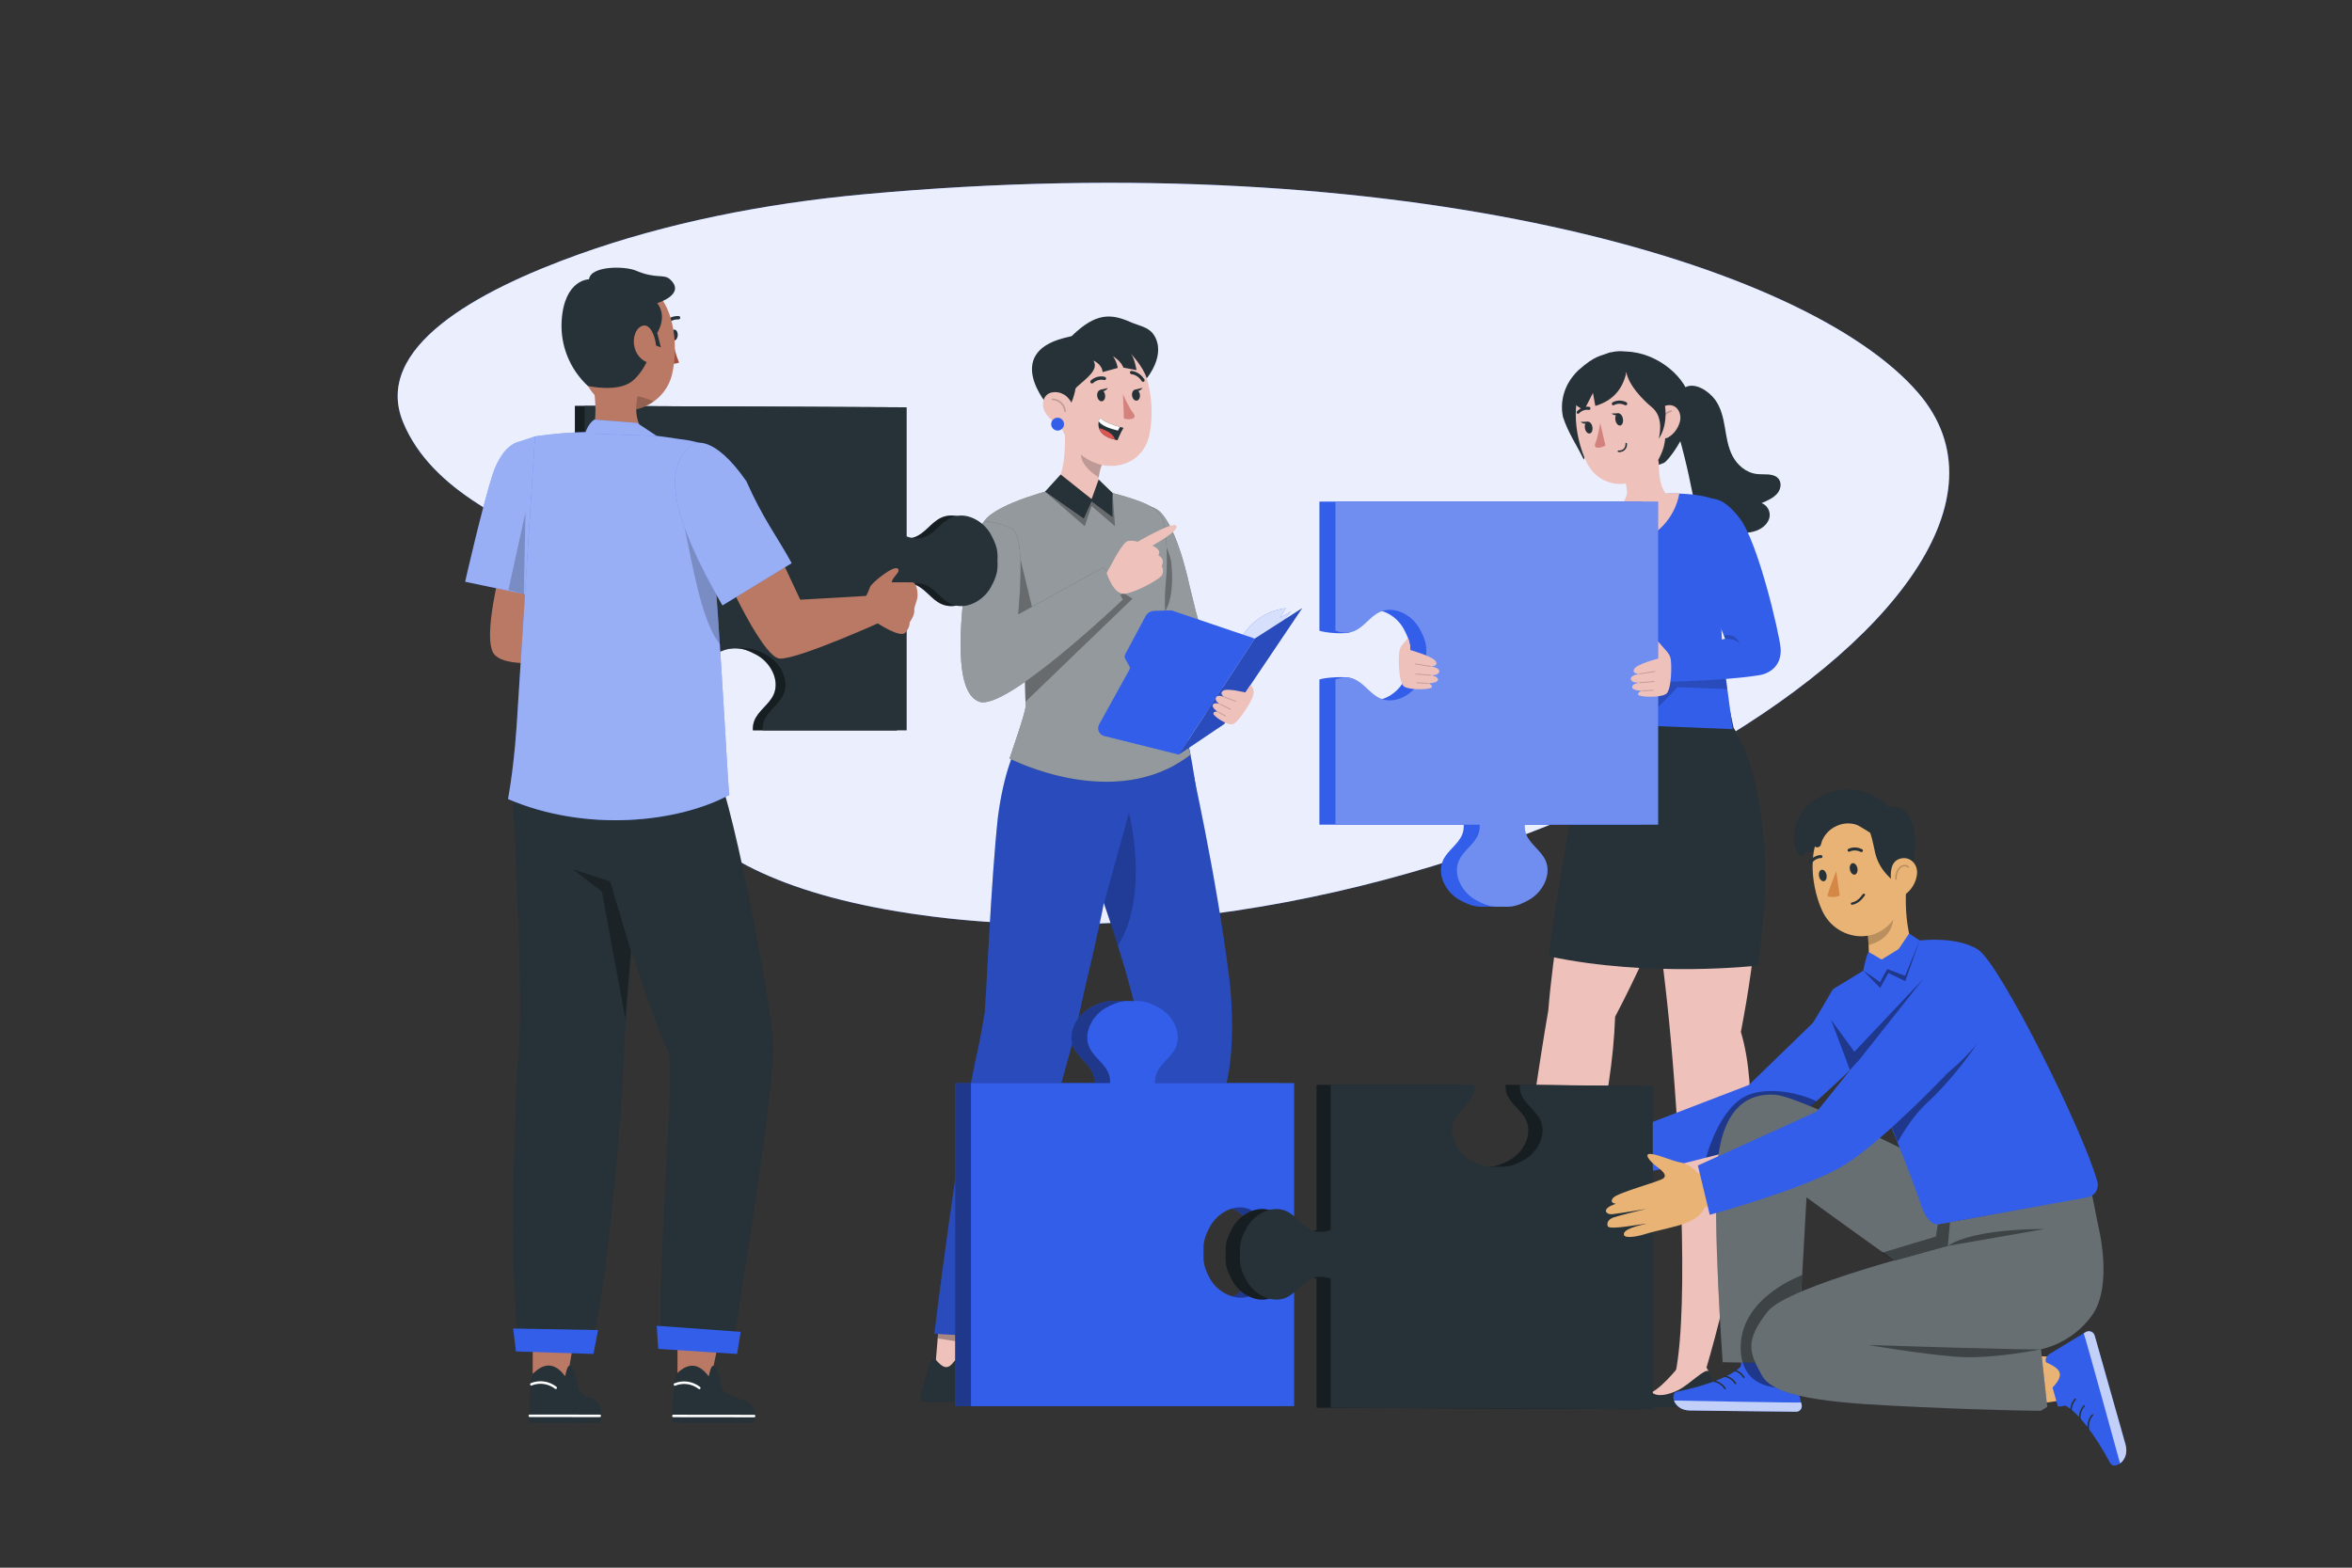 <svg xmlns="http://www.w3.org/2000/svg" viewBox="0 0 750 500"><rect x="0" y="0" width="750" height="500" fill="#333333" stroke="none"/><g id="freepik--background-simple--inject-220"><g><path d="M275.646,61.949c-32.303,2.963-63.452,9.273-91.078,19.169-32.561,11.664-65.83,29.836-56.004,53.604,18.141,43.879,105.168,44.679,87.792,74.182-19.682,33.419-6.483,72.62,81.835,83.522,167.746,20.705,370.527-100.445,313.573-167.016-35.457-41.444-164.598-79.196-336.118-63.461Z" style="fill:#335EEA;"></path><path d="M275.646,61.949c-32.303,2.963-63.452,9.273-91.078,19.169-32.561,11.664-65.83,29.836-56.004,53.604,18.141,43.879,105.168,44.679,87.792,74.182-19.682,33.419-6.483,72.62,81.835,83.522,167.746,20.705,370.527-100.445,313.573-167.016-35.457-41.444-164.598-79.196-336.118-63.461Z" style="fill:#fff; opacity:.9;"></path></g></g><g id="freepik--Character_3--inject-220"><g><g><path d="M546.078,233.047s-.607,10.473-5.722,28.828c-3.208,11.342-7.103,22.479-11.661,33.349-2.551,6.141-5.479,12.659-8.84,19.516-1.512,3.118-3.131,6.289-4.832,9.542-1.957,55.55-33.133,112.019-33.133,112.019-1.728,.891-7.76-.081-7.72-1.835,4.616-7.329,13.699-78.507,19.556-112.275,.364-4.589,.891-9.447,1.538-14.589,1.714-13.631,4.251-28.45,6.748-41.487,3.873-20.541,7.558-36.642,7.558-36.642l10.271,.999,26.237,2.578Z" style="fill:#eec1bb;"></path><path d="M481.553,448.284h-1.755l-.499-2.213-5.938,2.699h-15.048s-2.389-2.402,4.764-4.305c.349-.1,.687-.231,1.012-.391,3.819-1.795,9.245-7.841,9.245-7.841h8.246c.255,.383,.481,.784,.675,1.201,.904,1.782,2.456,5.641-.702,10.851Z" style="fill:#263238;"></path><path d="M482.255,437.406h0c-1.08-1.215-6.033,4.116-9.663,5.938-3.239,1.606-6.883,2.321-8.503,.688,3.819-1.795,10.621-10.195,10.621-10.195l5.83,.586s1.336,2.2,1.714,2.983Z" style="fill:#eec1bb;"></path></g><g><path d="M558.333,309.948h0c-.828,5.974-1.894,12.367-3.199,19.178,11.134,37.155-11.769,109.67-11.769,109.67-3.873,.769-7.301,.27-9.042-1.039,4.319-21.85,1.215-78.656-2.146-112.599-.297-3.077-.675-6.465-1.08-10.082-.688-6.127-1.512-12.875-2.389-19.853-1.485-11.674-3.145-23.956-4.643-34.847-1.835-13.159-3.428-24.293-4.251-29.894-.338-2.456-.54-3.846-.54-3.846l32.148,3.482s8.179,9.164,9.447,37.789c.419,14.061-.43,28.132-2.537,42.041Z" style="fill:#eec1bb;"></path><path d="M544.162,448.284h-1.795l-.499-2.213-5.925,2.699h-15.035s-2.389-2.402,4.777-4.305c.349-.1,.688-.231,1.012-.391,3.806-1.795,9.245-7.841,9.245-7.841h8.246c.248,.387,.474,.788,.675,1.201,.904,1.782,2.416,5.641-.702,10.851Z" style="fill:#263238;"></path><path d="M544.864,437.406h0c-1.093-1.215-6.046,4.116-9.677,5.938-3.239,1.606-6.883,2.321-8.489,.688,3.806-1.795,9.812-9.609,9.812-9.609h6.627s1.336,2.2,1.728,2.983Z" style="fill:#eec1bb;"></path></g><g><path d="M566.775,152.322c-1.651-1.426-4.318-.879-6.588-1.146-3.446-.405-6.223-2.895-7.706-5.719-1.483-2.825-1.915-5.986-2.443-9.073-.528-3.087-1.211-6.249-3.103-8.869s-6.449-5.868-9.76-3.881l-4.434,6.872c2.661,8.05,4.825,16.234,6.478,24.499,.738,3.691,1.472,7.595,4.151,10.47,2.625,2.816,6.78,4.189,10.857,4.452,2.067,.133,4.205,.001,6.094-.766,1.889-.767,3.497-2.248,3.916-4.072s-.587-3.93-2.508-4.628c1.855-.783,3.784-1.62,5.021-3.089,1.236-1.469,1.504-3.773,.027-5.049Z" style="fill:#263238;"></path><g><path d="M503.263,118.126c-5.068,4.904-5.708,10.741-4.903,14.736,1.702,5.283,4.277,8.773,6.697,13.769l8.584-34.299c-3.233,1.277-4.868,.863-10.378,5.794Z" style="fill:#263238;"></path><path d="M518.55,112.131c9.895,.201,19.827,8.474,20.605,16.501,.777,8.028-7.118,18.386-8.599,19.022l-4.686,1.723s5.169-11.952,3.024-15.145-3.7-3.228-3.7-3.228l-6.643-18.873Z" style="fill:#263238;"></path><path d="M510.149,114.034c5.147-3.64,11.227-1.559,14.835-0,4.064,2.346,6.932,6.317,7.879,10.914,.786,4.315,1.739,9.546-.467,12.272-1.228,1.57-3.06,2.55-5.047,2.703l-24.929-15.806c1.677-3.963,4.337-7.433,7.729-10.082Z" style="fill:#263238;"></path><g><path d="M520.204,172.482c1.949,1.394,3.345,.556,5.371-.739,12.178-7.061,7.175-12.65,7.175-12.65-3.001-2.45-3.741-5.901-3.804-11.354-.011-.157-.032-.314-.065-.468-.137-.704-.489-1.349-1.007-1.845-1.379-1.394-3.627-1.407-5.022-.028l-.004,.004-5.53,2.73h0c-.001,.083-.003,.166-.004,.26,.511,2.896,1.002,5.127,1.304,6.897-.004,.218,.075,.438,.103,.646h0c-.004,.218,.055,.447,.093,.656,.301,2.446-3.146,6.745-4.661,7.893-.906,.763-.557,3.306,6.05,7.999Z" style="fill:#eec1bb;"></path><path d="M529.7,126.774c1.594,10.018,2.487,14.208-1.265,20.489-5.656,9.436-18.004,9.443-22.538,.153-4.01-8.377-5.987-23.314,2.585-29.605,8.572-6.292,19.615-1.065,21.219,8.963Z" style="fill:#eec1bb;"></path><path d="M535.674,134.514c-.617,2.338-2.165,4.12-3.782,5.025-2.433,1.361-4.917-2.47-4.734-5.325,.165-2.571,2.307-4.824,4.986-4.998,2.639-.172,4.237,2.626,3.531,5.299Z" style="fill:#eec1bb;"></path><path d="M530.017,135.733c-.117,0-.222-.082-.245-.201-.204-1.021,.009-2.103,.584-2.969,.575-.867,1.489-1.483,2.509-1.691,.132-.029,.267,.06,.295,.195,.027,.135-.06,.267-.195,.295-.891,.181-1.689,.72-2.192,1.477-.502,.757-.688,1.703-.51,2.594,.027,.136-.061,.268-.196,.294-.017,.003-.033,.005-.049,.005Z" style="opacity:.2;"></path><g><g><path d="M517.484,133.437c.234,1.056-.099,2.066-.744,2.255-.645,.189-1.357-.514-1.591-1.57-.234-1.056,.099-2.066,.744-2.255,.645-.189,1.357,.514,1.591,1.57Z" style="fill:#263238;"></path><path d="M507.753,136.041c.225,1.024-.114,2.007-.757,2.196-.643,.188-1.346-.489-1.571-1.513-.225-1.024,.114-2.007,.757-2.196,.643-.189,1.346,.489,1.571,1.513Z" style="fill:#263238;"></path><path d="M518.557,129.246c-.122,.048-.259,.046-.381-.017-1.9-.995-3.476-.038-3.494-.027-.234,.142-.529,.069-.657-.174-.127-.243-.04-.558,.196-.705,.082-.051,2.06-1.254,4.418-.018,.235,.123,.322,.43,.195,.686-.062,.123-.162,.211-.276,.256Z" style="fill:#263238;"></path><path d="M503.143,131.98c-.108-.006-.211-.058-.284-.154-.15-.199-.117-.512,.073-.7,1.91-1.877,3.842-1.367,3.924-1.343,.23,.064,.354,.331,.276,.597-.077,.265-.326,.428-.556,.365-.075-.021-1.58-.392-3.098,1.101-.098,.096-.22,.141-.334,.134Z" style="fill:#263238;"></path><path d="M510.268,134.844s-.542,4.109-1.659,6.88c-.195,.484,.152,1.02,.672,1.066,1.339,.118,2.654-.673,2.654-.673l-1.667-7.274Z" style="fill:#d4827d;"></path></g><path d="M516.276,131.809l-2.408,.079s1.695,1.352,2.408-.079Z" style="fill:#263238;"></path><path d="M506.421,134.489l-2.408,.079s1.694,1.352,2.408-.079Z" style="fill:#263238;"></path></g></g><path d="M526.688,129.835s-6.887-5.474-8.078-11.012c0,0-21.218-.809-16.13,16.449,0,0-7.181-14.418,9.028-19.938s23.611,15.614,17.441,24.574c-.044-.073,2.01-6.635-2.26-10.073Z" style="fill:#263238;"></path><path d="M504.329,118.893c-1.81,2.504-2.775,5.519-2.755,8.608,.395,2.171,3.636,3.202,3.636,3.202l2.747-5.391,.757,4.158c5.793-1.725,8.638-5.486,9.836-10.384l-4.367-5.284s-8.202,3.034-9.854,5.092Z" style="fill:#263238;"></path></g><path d="M516.401,144.187c-.123,0-.247-.01-.369-.03-.136-.022-.229-.15-.207-.287,.022-.135,.146-.23,.287-.207,.584,.094,1.215-.104,1.641-.52,.425-.415,.64-1.039,.559-1.628-.019-.137,.077-.263,.214-.281,.15-.025,.263,.078,.282,.214,.101,.743-.169,1.53-.705,2.053-.448,.438-1.075,.685-1.701,.685Z" style="fill:#263238;"></path></g><path d="M508.95,226.636h42.688l1.161,5.506s15.683,21.702,7.733,75.822c0,0-34.348,3.968-66.698-2.969,0,0,7.261-55.604,14.846-73.757l.27-4.602Z" style="fill:#263238;"></path><g><path d="M549.483,209.854l3.035,22.701-46.798-1.886c-.123-4.877,4.227-17.82,3.724-21.358-1.42-4.372-8.609-10.97-10.523-16.252-2.041-7.335,2.173-27.503,3.547-28.143,1.666-.775,3.743-.705,5.02-1.267,4.967-1.169,16.268-5.205,21.332-5.835,.98-.092,1.953-.269,2.921-.381,0,0,19.147-.922,19.994,6.869,.084,.433-4.564,20.869-2.253,45.552Z" style="fill:#335EEA;"></path><path d="M528.732,225.298c.626-.082,6.183-6.118,6.183-6.118l15.896,.602-.768-5.748c.472-.372-18.574,.496-18.574,.496l-2.736,5.933v4.835Z" style="isolation:isolate; opacity:.2;"></path><path d="M544.507,159.244c.819,.102,4.147-1.783,10.156,5.934,6.008,7.717,12.744,37.136,13.124,41.428,.483,5.451-3.15,8.138-6.772,8.736-10.868,1.794-30.927,2.156-30.927,2.156v-9.24l20.014-4.531s-11.358-27.342-9.565-34.387c1.793-7.044,3.971-10.097,3.971-10.097Z" style="fill:#335EEA;"></path></g><path d="M535.505,157.407c-1.446,7.855-7.32,14.021-15.055,16.013-2.713,.652-5.745-.849-7.89-2.626-2.174-1.814-3.621-4.35-4.077-7.144,9.42-3.713,17.951-6.898,27.022-6.242Z" style="fill:#eec1bb;"></path><path d="M550.101,203.728s3.253-.184,4.633,1.589c0,0-.831-3.399-5.08-2.685l.447,1.095Z" style="isolation:isolate; opacity:.2;"></path></g><g><path d="M523.623,263.019v-103.037h-102.892v41.168c1.865,.709,7.958,1.175,9.811,.485,3.247-1.21,1.128-4.952,4.263-6.428,4.626-2.178,10.389,.892,12.814,5.393,1.881,3.492,2.234,5.321,2.061,8.338,.173,3.017-.18,4.846-2.061,8.338-2.425,4.502-8.188,7.571-12.814,5.393-3.135-1.476-.586-5.125-3.833-6.335-1.853-.69-8.377-.317-10.242,.392v46.294h46.011c.055,1.005-.06,2.01-.415,2.963-1.21,3.248-4.662,5.18-6.138,8.315-2.178,4.626,.892,10.389,5.393,12.814,3.492,1.881,5.321,2.234,8.338,2.061,3.017,.173,4.846-.18,8.338-2.061,4.502-2.425,7.571-8.188,5.393-12.814-1.476-3.135-4.928-5.068-6.138-8.315-.355-.953-.47-1.958-.415-2.963h42.525Z" style="fill:#335EEA;"></path><g><path d="M528.732,263.019v-103.037h-102.892v41.168c1.865,.709,3.907,.885,5.76,.195,3.247-1.21,5.18-4.662,8.315-6.138,4.626-2.178,10.389,.892,12.814,5.393,1.881,3.492,2.234,5.321,2.061,8.338,.173,3.017-.18,4.846-2.061,8.338-2.425,4.502-8.188,7.571-12.814,5.393-3.135-1.476-5.068-4.928-8.315-6.138-1.853-.69-3.895-.514-5.76,.195v46.294h46.011c.055,1.005-.06,2.01-.415,2.963-1.21,3.248-4.662,5.18-6.138,8.315-2.178,4.626,.892,10.389,5.394,12.814,3.492,1.881,5.321,2.234,8.338,2.061,3.017,.173,4.846-.18,8.338-2.061,4.502-2.425,7.571-8.188,5.393-12.814-1.476-3.135-4.928-5.068-6.138-8.315-.355-.953-.47-1.958-.415-2.963h42.525Z" style="fill:#335EEA;"></path><g style="opacity:.3;"><path d="M528.732,263.019v-103.037h-102.892v41.168c1.865,.709,3.907,.885,5.76,.195,3.247-1.21,5.18-4.662,8.315-6.138,4.626-2.178,10.389,.892,12.814,5.393,1.881,3.492,2.234,5.321,2.061,8.338,.173,3.017-.18,4.846-2.061,8.338-2.425,4.502-8.188,7.571-12.814,5.393-3.135-1.476-5.068-4.928-8.315-6.138-1.853-.69-3.895-.514-5.76,.195v46.294h46.011c.055,1.005-.06,2.01-.415,2.963-1.21,3.248-4.662,5.18-6.138,8.315-2.178,4.626,.892,10.389,5.394,12.814,3.492,1.881,5.321,2.234,8.338,2.061,3.017,.173,4.846-.18,8.338-2.061,4.502-2.425,7.571-8.188,5.393-12.814-1.476-3.135-4.928-5.068-6.138-8.315-.355-.953-.47-1.958-.415-2.963h42.525Z" style="fill:#fff;"></path></g><g><path d="M528.732,210.065s-6.907,1.726-7.663,3.351c-.756,1.625,1.799,1.501,1.799,1.501,0,0-2.803,.31-2.832,1.518-.035,1.45,2.641,1.307,2.641,1.307,0,0-2.278,.347-2.232,1.423,.048,1.116,3.08,1.17,3.08,1.17,0,0-1.558,.547-1.103,1.278,.455,.73,6.889,.969,8.783-.235,1.894-1.204,1.902-9.471,1.533-11.275-.369-1.804-1.738-2.777-4.004-5.516v5.48h0Z" style="fill:#eec1bb;"></path><path d="M522.874,215.052l.012-.001,4.861-.774c.065-.011,.11-.079,.1-.153-.01-.074-.074-.127-.136-.116l-4.861,.774c-.065,.011-.11,.079-.1,.153,.01,.07,.064,.12,.125,.117Z" style="opacity:.2;"></path><path d="M522.822,217.87l.003-0,4.728-.372c.066-.005,.115-.07,.109-.144-.005-.075-.053-.119-.129-.126l-4.728,.372c-.066,.005-.115,.07-.109,.144,.005,.074,.061,.13,.126,.126Z" style="opacity:.2;"></path><path d="M523.692,220.462l3.521-.176c.066-.003,.116-.067,.113-.141-.004-.075-.06-.133-.126-.13l-3.521,.176c-.066,.003-.116,.067-.113,.141,.004,.075,.06,.133,.126,.13Z" style="opacity:.2;"></path></g></g><g><path d="M449.755,207.338s7.397,2.067,8.153,3.692c.757,1.625-1.799,1.501-1.799,1.501,0,0,2.803,.31,2.833,1.518,.035,1.45-2.641,1.307-2.641,1.307,0,0,2.278,.346,2.232,1.423-.048,1.116-3.08,1.17-3.08,1.17,0,0,1.558,.547,1.103,1.278-.455,.73-6.889,.969-8.783-.235-1.894-1.204-1.902-9.471-1.533-11.275,.369-1.804,.52-1.506,2.786-4.246l.413,1.534c.112,.417,.187,.843,.224,1.273l.091,1.06Z" style="fill:#eec1bb;"></path><path d="M456.103,212.666l-.012-.001-4.861-.774c-.065-.011-.11-.079-.1-.153,.01-.074,.074-.127,.136-.116l4.861,.774c.065,.011,.11,.079,.1,.153-.01,.07-.064,.12-.125,.117Z" style="opacity:.2;"></path><path d="M456.155,215.485l-.003-0-4.728-.372c-.066-.005-.115-.07-.109-.144,.005-.075,.053-.12,.129-.126l4.728,.372c.066,.005,.115,.07,.109,.144-.005,.074-.061,.129-.126,.126Z" style="opacity:.2;"></path><path d="M455.285,218.076l-3.521-.176c-.066-.003-.117-.067-.113-.141,.004-.074,.06-.133,.126-.13l3.521,.176c.066,.003,.116,.067,.113,.142-.004,.074-.06,.133-.126,.129Z" style="opacity:.2;"></path></g></g></g><g id="freepik--Character_2--inject-220"><g><g><polygon points="298.181 436.758 308.392 437.757 315.94 411.903 300.404 410.212 298.181 436.758" style="fill:#eec1bb;"></polygon><g><path d="M309.872,433.248h-3.646c-.825,0-1.588,.417-2.075,1.083-2.103,2.872-3.683,1.786-5.97-.913-1.454-.17-1.845,1.499-1.964,1.947l-2.726,9.914c-.237,.828,.242,1.691,1.07,1.928,.147,.042,.3,.062,.453,.06h28.886c4.594,0,5.546-4.63,3.654-5.058-8.51-1.881-14.536-4.385-17.166-6.86-.488-.433,.013-.758-.517-2.1Z" style="fill:#263238;"></path><path d="M317.783,436.067c.384-.276,.613-.718,.619-1.19,.032-.254-.083-.503-.297-.643-1.143-.809-5.701,1.321-6.213,1.571-.057,.02-.102,.065-.122,.122-.038,.105,.017,.221,.122,.259,1.12,.265,2.265,.413,3.416,.44,.864,.082,1.731-.114,2.476-.559Zm.036-1.488c.093,.058,.14,.167,.119,.274-.019,.341-.184,.658-.452,.869-1.036,.774-3.535,.441-4.88,.19,1.892-.833,4.582-1.773,5.213-1.333Z" style="fill:#335EEA;"></path><path d="M312.046,436.234c1.369-.571,4.237-2.821,4.082-4.011-.024-.25-.202-.547-.821-.631-2.499-.286-3.571,4.202-3.571,4.392-.025,.077-.001,.161,.06,.214,.046,.014,.096,.014,.143,0l.107,.036Zm3.178-4.273c.464,.048,.464,.214,.464,.274,.131,.726-1.952,2.595-3.44,3.38,.309-1.047,1.226-3.666,2.809-3.666l.167,.012Z" style="fill:#335EEA;"></path><path d="M309.307,438.307c-.046,0-.092-.013-.133-.038-.117-.074-.152-.229-.078-.345,.716-1.139,1.94-1.928,3.274-2.11,.133-.015,.263,.077,.281,.214,.019,.137-.077,.263-.214,.282-1.188,.162-2.28,.865-2.918,1.88-.047,.076-.128,.117-.211,.117Z" style="fill:#335EEA;"></path><path d="M311.572,440.012c-.046,0-.092-.013-.133-.038-.117-.074-.152-.229-.078-.345,.717-1.14,1.941-1.928,3.274-2.109,.133-.017,.262,.077,.281,.214,.019,.138-.077,.264-.214,.282-1.188,.161-2.279,.864-2.918,1.879-.047,.076-.128,.117-.211,.117Z" style="fill:#335EEA;"></path><path d="M314.392,441.446c-.046,0-.092-.013-.133-.038-.117-.074-.152-.229-.078-.345,.716-1.139,1.94-1.928,3.274-2.11,.133-.014,.263,.077,.281,.214,.019,.137-.077,.263-.214,.282-1.188,.162-2.28,.865-2.918,1.88-.047,.076-.128,.117-.211,.117Z" style="fill:#335EEA;"></path></g><polygon points="311.951 425.567 311.025 428.738 299.007 426.892 299.225 424.293 311.951 425.567" style="opacity:.3;"></polygon></g><g><polygon points="357.625 436.758 367.837 437.757 375.384 411.903 359.849 410.212 357.625 436.758" style="fill:#eec1bb;"></polygon><g><path d="M369.316,433.248h-3.646c-.825,0-1.588,.417-2.076,1.083-2.102,2.872-3.682,1.786-5.969-.913-1.454-.17-1.845,1.499-1.964,1.947l-2.726,9.914c-.237,.828,.242,1.691,1.07,1.928,.147,.042,.3,.062,.453,.06h28.886c4.594,0,5.546-4.63,3.654-5.058-8.51-1.881-14.536-4.385-17.166-6.86-.488-.433,.013-.758-.517-2.1Z" style="fill:#263238;"></path><path d="M377.228,436.067c.384-.276,.613-.718,.619-1.19,.032-.254-.083-.503-.298-.643-1.143-.809-5.701,1.321-6.213,1.571-.057,.02-.102,.065-.122,.122-.038,.105,.017,.221,.122,.259,1.12,.265,2.265,.413,3.416,.44,.864,.082,1.731-.114,2.476-.559Zm.036-1.488c.093,.058,.14,.167,.119,.274-.019,.341-.184,.658-.452,.869-1.036,.774-3.535,.441-4.88,.19,1.892-.833,4.582-1.773,5.213-1.333Z" style="fill:#335EEA;"></path><path d="M371.491,436.234c1.369-.571,4.237-2.821,4.082-4.011-.024-.25-.202-.547-.821-.631-2.499-.286-3.571,4.202-3.571,4.392-.025,.077-.001,.161,.06,.214,.047,.014,.096,.014,.143,0l.107,.036Zm3.178-4.273c.464,.048,.464,.214,.464,.274,.131,.726-1.952,2.595-3.44,3.38,.309-1.047,1.226-3.666,2.809-3.666l.167,.012Z" style="fill:#335EEA;"></path><path d="M368.751,438.307c-.046,0-.092-.013-.133-.038-.117-.074-.152-.229-.078-.345,.716-1.139,1.94-1.928,3.274-2.11,.133-.015,.262,.077,.281,.214s-.077,.263-.214,.282c-1.188,.162-2.28,.865-2.918,1.88-.047,.076-.128,.117-.211,.117Z" style="fill:#335EEA;"></path><path d="M371.017,440.012c-.046,0-.092-.013-.133-.038-.117-.074-.152-.229-.078-.345,.717-1.14,1.941-1.928,3.274-2.109,.132-.017,.262,.077,.281,.214,.019,.138-.077,.264-.214,.282-1.188,.161-2.279,.864-2.918,1.879-.047,.076-.128,.117-.211,.117Z" style="fill:#335EEA;"></path><path d="M373.836,441.446c-.046,0-.092-.013-.133-.038-.117-.074-.152-.229-.078-.345,.717-1.139,1.941-1.928,3.274-2.11,.149-.009,.264,.078,.282,.214,.019,.137-.077,.263-.214,.282-1.189,.162-2.28,.865-2.919,1.88-.047,.076-.128,.117-.211,.117Z" style="fill:#335EEA;"></path></g><polygon points="371.395 425.567 370.47 428.738 358.451 426.892 358.669 424.293 371.395 425.567" style="opacity:.3;"></polygon></g><g><g><path d="M379.452,241.924s8.464,37.377,12.498,69.933c1.23,9.922,1.464,23.192-.708,32.961l-16.314,81.103-20.529-2.056c3.226-34.978,7.722-78.119,9.01-96.474-4.516-21.509-14.138-47.546-23.598-73.439l39.641-12.028Z" style="fill:#335EEA;"></path><g style="isolation:isolate; opacity:.2;"><path d="M379.452,241.924s8.464,37.377,12.498,69.933c1.23,9.922,1.464,23.192-.708,32.961l-16.314,81.103-20.529-2.056c3.226-34.978,7.722-78.119,9.01-96.474-4.516-21.509-14.138-47.546-23.598-73.439l39.641-12.028Z"></path></g><path d="M311.996,333.923c.464-2.023,1.206-6.132,2.116-11.551-.028-.006-.058-.013-.085-.019,.667-7.167,1.901-40.408,4.168-61.61,1.742-13.505,5.194-22.644,8.669-27.119,.179-.23,.343-.439,.493-.625,.577-.721,.928-1.117,.928-1.117,.661,.165,1.317,.319,1.971,.462,.245,.054,.488,.106,.73,.157,24.538,5.131,46.132-1.319,46.132-1.319,2.259,5.579,3.946,17.474,5.594,29.809-2.567,2.817-13.831,6.471-26.753,8.893l-3.685,16.666c-1.939,10.333-4.429,20.468-6.544,29.594l-2.21,9.995c-.134,.655-.266,1.306-.391,1.944-1.121,5.746-27.802,98.325-27.802,98.325l-17.383-1.018s7.764-64.075,14.051-91.466Z" style="fill:#335EEA;"></path><path d="M311.996,333.923c.464-2.023,1.206-6.132,2.116-11.551-.028-.006-.058-.013-.085-.019,.667-7.167,1.901-40.408,4.168-61.61,1.742-13.505,5.194-22.644,8.669-27.119,.179-.23,.343-.439,.493-.625,.577-.721,.928-1.117,.928-1.117,.661,.165,1.317,.319,1.971,.462,.245,.054,.488,.106,.73,.157,24.538,5.131,46.132-1.319,46.132-1.319,2.259,5.579,3.946,17.474,5.594,29.809-2.567,2.817-13.831,6.471-26.753,8.893l-3.685,16.666c-1.939,10.333-4.429,20.468-6.544,29.594l-2.21,9.995c-.134,.655-.266,1.306-.391,1.944-1.121,5.746-27.802,98.325-27.802,98.325l-17.383-1.018s7.764-64.075,14.051-91.466Z" style="isolation:isolate; opacity:.2;"></path></g><path d="M352.037,288.09c-.068,.34,7.961-28.842,7.961-28.842,0,0,6.759,26.054-3.526,42.35l-4.435-13.508Z" style="isolation:isolate; opacity:.2;"></path></g><g><path d="M334.762,156.428s4.082,3.139,9.339,7.669c1.095,.944,2.3,1.76,3.577,2.438,3.445,1.829,6.584,2.876,7.434,1.216,.189-.365,.335-.761,.442-1.175,.722-2.781,.426-6.69-1.822-8.479-2.534-2.017-3.756-3.743-3.299-6.474,.24-1.548,.8-3.146,1.455-4.699l-1.994-2.332-10.431-10.527c.261,7.029,.793,18.548-4.701,22.364Z" style="fill:#eec1bb;"></path><path d="M350.349,152.221c-2.869-1.703-6.016-4.657-5.639-8.032,.168-1.421,.475-2.768,.815-3.631l5.827,7.715c-.478,1.244-.653,2.066-1.003,3.948Z" style="opacity:.2;"></path><path d="M336.51,122.77c.982,10.717,1.171,15.262,6.702,20.882,8.319,8.453,21.117,5.609,23.321-5.014,1.983-9.562,.044-25.482-10.477-29.986-10.366-4.438-20.527,3.4-19.545,14.118Z" style="fill:#eec1bb;"></path><path d="M349.86,126.15c.056,1.003,.672,1.829,1.377,1.843,.705,.015,1.231-.786,1.175-1.79-.056-1.003-.672-1.829-1.377-1.843-.705-.015-1.231,.786-1.175,1.79Z" style="fill:#263238;"></path><path d="M360.967,125.998c.056,.972,.672,1.772,1.374,1.787,.703,.015,1.227-.761,1.171-1.734-.056-.972-.671-1.772-1.374-1.787-.703-.015-1.227,.761-1.17,1.734Z" style="fill:#263238;"></path><path d="M348.156,122.31c.137,.015,.275-.025,.381-.122,1.651-1.529,3.51-.992,3.532-.986,.276,.08,.554-.076,.617-.357,.062-.281-.113-.576-.392-.66-.097-.029-2.43-.705-4.479,1.193-.204,.189-.208,.524-.009,.748,.096,.107,.222,.17,.35,.184Z" style="fill:#263238;"></path><path d="M364.396,121.776c.127,.031,.261,.015,.376-.057,.236-.147,.297-.472,.138-.725-1.605-2.537-3.99-2.691-4.092-2.696-.285-.015-.512,.209-.507,.502,.005,.292,.24,.541,.525,.557,.094,.005,1.943,.152,3.219,2.169,.083,.13,.208,.216,.342,.249Z" style="fill:#263238;"></path><path d="M341.077,129.494s3.307-4.999,1.944-14.733c-.229-1.632,.804-3.177,2.422-3.491,4.624-.898,10.806-6.731,18.348,4.854,0,0-3.597-13.877-24.657-8.286-18.742,4.975-5.91,20.86-3.977,22.494,1.933,1.634,5.919-.837,5.919-.837Z" style="fill:#263238;"></path><path d="M333.268,131.505c1.266,2.198,3.323,3.578,5.209,4.051,2.837,.711,4.302-3.85,3.333-6.692-.872-2.558-3.659-4.252-6.42-3.694-2.72,.55-3.57,3.822-2.122,6.335Z" style="fill:#eec1bb;"></path><g><path d="M358.265,136.468c-.873,1.343-1.921,3.945-1.921,3.945-.253-.052-.506-.105-.755-.171-3.412-.798-4.731-2.296-5.159-3.715-.231-.777-.185-1.537-.07-2.138,.127-.697,.376-1.165,.376-1.165,1.556,1.504,4.68,2.493,6.37,2.952,.706,.2,1.159,.29,1.159,.29Z" style="fill:#263238;"></path><path d="M357.106,136.178l-.597,1.149c-3.212-.76-5.371-1.726-6.15-2.936,.127-.697,.376-1.165,.376-1.165,1.556,1.504,4.68,2.493,6.37,2.952Z" style="fill:#fff;"></path><path d="M355.588,140.243c-3.412-.798-4.731-2.296-5.159-3.715,1.152,.317,2.506,.827,3.613,1.638,.849,.616,1.297,1.366,1.546,2.077Z" style="fill:#dc5753;"></path></g><path d="M358.086,125.705s1.677,4.012,3.568,6.513c.331,.437,.126,1.075-.388,1.264-1.323,.487-2.872,.046-2.872,.046l-.308-7.823Z" style="fill:#d4827d;"></path><path d="M350.82,124.336l2.46-.581s-1.345,1.834-2.46,.581Z" style="fill:#263238;"></path><path d="M361.884,124.29l2.46-.581s-1.345,1.834-2.46,.581Z" style="fill:#263238;"></path><path d="M365.666,120.657s6.491-7.679,2.16-14.008c-1.627-2.379-4.616-2.733-7.253-3.895-6.085-2.681-11.017-3.223-18.783,4.389-8.08,7.919-9.542,10.585-.629,20.342,0,0-.962-1.276,2.333-4.178,3.295-2.903,6.931-5.485,5.166-8.3,0,0,2.739,1.056,2.935,3.663l4.818-1.316s-.209-1.863-1.484-3.726c0,0,2.497,1.471,3.308,3.628l4.168,.784s-.612-3.824-1.789-5.197c0,0,3.818,3.926,5.051,7.815Z" style="fill:#263238;"></path></g><path d="M339.635,131.44c-.128,0-.237-.098-.249-.228-.084-.948-.527-1.869-1.218-2.525-.689-.656-1.631-1.052-2.583-1.087-.138-.005-.246-.121-.241-.259,.005-.138,.098-.229,.259-.241,1.072,.04,2.133,.486,2.91,1.225,.777,.739,1.277,1.775,1.371,2.843,.012,.138-.09,.259-.227,.271l-.022,.001Z" style="opacity:.2;"></path><g><g><path d="M390.59,220.125c-.604-.465-1.175-.979-1.711-1.538-.455-.477-.772-1.092-.662-1.092-.024-.068-.052-.135-.083-.2l-.193-.446-.469-1.2c-.317-.861-.621-1.8-.924-2.753-.635-1.892-1.228-3.861-1.807-5.845-1.173-3.984-2.29-8.014-3.421-12.059l-2.076-8.481c-.301-1.374-.766-3.376-1.385-5.66l-.002-.007-0,0c-1.688-6.229-4.508-14.539-8.196-17.842-5.725-4.38-9.379,1.024-11.735,6.641-2.261,5.392,3.321,20.126,3.321,20.126l6.801-.491c.86,3.135,1.762,6.254,2.65,9.437,1.159,4.153,2.538,8.229,3.918,12.306,.704,2.046,1.435,4.092,2.235,6.153,.469,1.046,.897,2.076,1.38,3.168,.235,.538,.497,1.108,.786,1.677l.51,.954c.214,.398,.454,.779,.717,1.138,1.008,1.298,2.249,2.345,3.642,3.076,1.073,.601,2.202,1.071,3.366,1.4,2.12,.613,4.309,.877,6.498,.784l1.228-5.937c-1.462-1.092-3.076-2.23-4.387-3.307Z" style="fill:#263238;"></path><path d="M390.59,220.125c-.604-.465-1.175-.979-1.711-1.538-.455-.477-.772-1.092-.662-1.092-.024-.068-.052-.135-.083-.2l-.193-.446-.469-1.2c-.317-.861-.621-1.8-.924-2.753-.635-1.892-1.228-3.861-1.807-5.845-1.173-3.984-2.29-8.014-3.421-12.059l-2.076-8.481c-.301-1.374-.766-3.376-1.385-5.66l-.002-.007-0,0c-1.688-6.229-4.508-14.539-8.196-17.842-5.725-4.38-9.379,1.024-11.735,6.641-2.261,5.392,3.321,20.126,3.321,20.126l6.801-.491c.86,3.135,1.762,6.254,2.65,9.437,1.159,4.153,2.538,8.229,3.918,12.306,.704,2.046,1.435,4.092,2.235,6.153,.469,1.046,.897,2.076,1.38,3.168,.235,.538,.497,1.108,.786,1.677l.51,.954c.214,.398,.454,.779,.717,1.138,1.008,1.298,2.249,2.345,3.642,3.076,1.073,.601,2.202,1.071,3.366,1.4,2.12,.613,4.309,.877,6.498,.784l1.228-5.937c-1.462-1.092-3.076-2.23-4.387-3.307Z" style="fill:#fff; opacity:.5;"></path><g style="opacity:.3;"><path d="M370.918,172.572c1.149,1.962,1.543,3.08,2.263,5.341,.72,2.261,1.535,14.472-2.587,18.082v-8.466c.15-5.187,.174-9.769,.324-14.956Z"></path></g><path d="M320.207,188.016l-6.384-21.768c4.039-6.027,24.021-10.659,24.021-10.659l10.241,3.594,2.924-2.874s5.06,1.129,9.392,2.542c5.783,1.886,8.911,3.403,10.29,6.612,0,0,2.413,7.11,.962,21.761-.399,4.029,.054,24.974,1.178,31.894l6.814,21.568c-24.055,18.733-57.725,1.24-57.725,1.24,1.081-3.308,4.684-13.464,5.173-16.697-.353-4.124,.138-10.484-1.609-17.705-.337-1.394-4.691-18.152-5.277-19.507Z" style="fill:#263238;"></path><path d="M320.207,188.016l-6.384-21.768c4.039-6.027,24.021-10.659,24.021-10.659l10.241,3.594,2.924-2.874s5.06,1.129,9.392,2.542c5.783,1.886,8.911,3.403,10.29,6.612,0,0,2.413,7.11,.962,21.761-.399,4.029,.054,24.974,1.178,31.894l6.814,21.568c-24.055,18.733-57.725,1.24-57.725,1.24,1.081-3.308,4.684-13.464,5.173-16.697-.353-4.124,.138-10.484-1.609-17.705-.337-1.394-4.691-18.152-5.277-19.507Z" style="fill:#fff; opacity:.5;"></path></g><path d="M393.285,211.459c.749-9.059,7.734-16.358,16.751-17.505l-1.846,3.076,3.522-2.092-16.151,20.258-2.277-3.738Z" style="fill:#335EEA;"></path><path d="M393.285,211.459c.749-9.059,7.734-16.358,16.751-17.505l-1.846,3.076,3.522-2.092-16.151,20.258-2.277-3.738Z" style="fill:#fff; isolation:isolate; opacity:.8;"></path><path d="M367.982,194.831l5.553-.169,26.58,9.014-24.226,37.009-23.842-5.953c-1.359-.376-2.155-1.783-1.779-3.142,.056-.203,.137-.397,.241-.58l9.629-17.412c.192-.344,.192-.763,0-1.107l-1.308-2.323c-.275-.476-.275-1.062,0-1.538l6.46-12.105c.547-.989,1.564-1.627,2.692-1.692Z" style="fill:#335EEA;"></path><polygon points="400.115 203.676 415.251 193.954 390.363 230.932 375.888 240.685 400.115 203.676" style="fill:#335EEA;"></polygon><polygon points="400.115 203.676 415.251 193.954 390.363 230.932 375.888 240.685 400.115 203.676" style="isolation:isolate; opacity:.2;"></polygon><g><path d="M397.143,220.873s-5.882-1.542-7.175-.533c-1.293,1.009,.477,1.968,.477,1.968,0,0-2.025-.911-2.629,.06-.725,1.165,1.134,2.16,1.134,2.16,0,0-1.692-.663-2.182,.232-.509,.928,1.493,2.23,1.493,2.23,0,0-1.307-.201-1.356,.582-.049,.783,4.138,3.647,5.989,3.453,1.85-.194,5.857-6.92,6.483-8.541,.626-1.622,.562-2.885-.626-4.013l-1.607,2.403h0Z" style="fill:#eec1bb;"></path><path d="M390.384,222.42l.008,.004,3.626,1.387c.049,.018,.112-.019,.141-.083,.029-.065,.012-.134-.035-.151l-3.626-1.387c-.049-.018-.112,.019-.141,.083-.028,.061-.015,.124,.027,.147Z" style="opacity:.2;"></path><path d="M388.985,224.693l.002,.001,3.342,1.659c.047,.023,.111-.009,.143-.072,.033-.063,.022-.119-.025-.156l-3.342-1.659c-.047-.023-.111,.009-.143,.072-.032,.062-.022,.131,.023,.155Z" style="opacity:.2;"></path><path d="M388.312,227.163l2.44,1.318c.046,.025,.11-.006,.144-.068,.034-.062,.024-.133-.022-.158l-2.44-1.318c-.046-.025-.11,.006-.144,.069s-.024,.133,.022,.158Z" style="opacity:.2;"></path></g><polygon points="354.783 157.23 350.344 152.931 348.085 159.183 338.223 151.323 333.222 156.808 345.608 165.439 348.085 159.958 354.783 164.983 354.783 157.23" style="fill:#263238;"></polygon><path d="M354.783,157.23c.315,.484,0,7.753,0,7.753l-6.698-5.024-2.477,5.481-11.902-8.209,12.183,10.615,2.196-6.445,7.47,6.445-.772-10.615Z" style="opacity:.3;"></path><path d="M361.121,190.944l-34.117,32.872v-6.496s30.71-28.131,31.082-28.172c.372-.041,3.034,1.796,3.034,1.796Z" style="opacity:.3;"></path><polygon points="329.077 193.545 325.382 178.304 324.65 195.995 329.077 193.545" style="opacity:.3;"></polygon></g><path d="M335.2,135.276c0,1.132,.918,2.05,2.05,2.05,1.132,0,2.05-.918,2.05-2.05s-.918-2.05-2.05-2.05c-1.132,0-2.05,.918-2.05,2.05Z" style="fill:#335EEA;"></path><g><g><path d="M313.823,166.247s-4.613,4.491-6.166,19.812c-1.114,10.997-3.932,34.711,4.614,37.756,8.546,3.045,45.815-32.587,45.815-32.587l-6.05-10.386-27.386,15.151s2.792-25.118-2.034-27.413-8.793-2.334-8.793-2.334Z" style="fill:#263238;"></path><path d="M313.823,166.247s-4.613,4.491-6.166,19.812c-1.114,10.997-3.932,34.711,4.614,37.756,8.546,3.045,45.815-32.587,45.815-32.587l-6.05-10.386-27.386,15.151s2.792-25.118-2.034-27.413-8.793-2.334-8.793-2.334Z" style="fill:#fff; opacity:.5;"></path></g><path d="M354.376,180.073s3.595-7.2,5.302-7.517c1.706-.318,3.081,.252,3.081,.252,0,0,11.619-6.845,12.393-5.044,.418,.975-2.162,3.123-7.7,6.283,0,0,3.189,1.174,1.904,3.043,0,0,2.348,1.077,1.095,3.41,0,0,1.078,2.061-.278,3.377-1.355,1.316-7.739,4.949-11.436,5.491-3.697,.542-5.853-6.642-5.853-6.642l1.493-2.653Z" style="fill:#eec1bb;"></path></g></g></g><g id="freepik--Puzzle_piece--inject-220"><g><path d="M393.627,385.791c3.135,1.476,5.068,4.928,8.315,6.138,1.824,.68,3.833,.521,5.675-.161v-46.328h-44.341c-.055-1.005,.06-2.01,.415-2.963,1.21-3.247,4.662-5.18,6.138-8.315,2.178-4.626-.892-10.389-5.393-12.814-3.492-1.881-5.321-2.234-8.338-2.061-3.017-.173-4.846,.18-8.338,2.061-4.502,2.425-7.572,8.188-5.393,12.814,1.476,3.135,4.928,5.068,6.138,8.315,.355,.953,.47,1.958,.415,2.963h-44.34v103.037h103.037v-41.202c-1.842-.681-3.85-.84-5.675-.161-3.248,1.21-5.193,4.635-8.315,6.138-4.164,2.004-10.37-.899-12.814-5.393-1.895-3.484-2.234-5.321-2.061-8.338-.173-3.017,.18-4.846,2.061-8.338,2.425-4.502,8.188-7.571,12.814-5.393Z" style="fill:#335EEA;"></path><path d="M393.627,385.791c3.135,1.476,5.068,4.928,8.315,6.138,1.824,.68,3.833,.521,5.675-.161v-46.328h-44.341c-.055-1.005,.06-2.01,.415-2.963,1.21-3.247,4.662-5.18,6.138-8.315,2.178-4.626-.892-10.389-5.393-12.814-3.492-1.881-5.321-2.234-8.338-2.061-3.017-.173-4.846,.18-8.338,2.061-4.502,2.425-7.572,8.188-5.393,12.814,1.476,3.135,4.928,5.068,6.138,8.315,.355,.953,.47,1.958,.415,2.963h-44.34v103.037h103.037v-41.202c-1.842-.681-3.85-.84-5.675-.161-3.248,1.21-5.193,4.635-8.315,6.138-4.164,2.004-10.37-.899-12.814-5.393-1.895-3.484-2.234-5.321-2.061-8.338-.173-3.017,.18-4.846,2.061-8.338,2.425-4.502,8.188-7.571,12.814-5.393Z" style="opacity:.4;"></path><path d="M398.679,385.791c3.135,1.476,5.068,4.928,8.315,6.138,1.824,.68,3.833,.521,5.675-.161v-46.328h-44.341c-.055-1.005,.06-2.01,.415-2.963,1.21-3.247,4.662-5.18,6.138-8.315,2.178-4.626-.892-10.389-5.393-12.814-3.492-1.881-5.321-2.234-8.338-2.061-3.017-.173-4.846,.18-8.338,2.061-4.502,2.425-7.572,8.188-5.393,12.814,1.476,3.135,4.928,5.068,6.138,8.315,.355,.953,.47,1.958,.415,2.963h-44.34v103.037h103.037v-41.202c-1.842-.681-3.851-.84-5.675-.161-3.248,1.21-5.193,4.635-8.315,6.138-4.164,2.004-10.37-.899-12.814-5.393-1.895-3.484-2.234-5.321-2.061-8.338-.173-3.017,.18-4.846,2.061-8.338,2.425-4.502,8.188-7.571,12.814-5.393Z" style="fill:#335EEA;"></path></g></g><g id="freepik--Character_4--inject-220"><g><g><path d="M522.442,359.58l35.22-13.533,20.33-19.709c.564-.654,6.46-10.82,6.46-10.82l9.978,21.374s-24.811,24.932-33.898,27.835c-7.345,2.346-33.348,8.717-33.348,8.717l-4.743-13.864Z" style="fill:#335EEA;"></path><path d="M544.032,369.218s4.246-16.646,13.738-20.109c9.492-3.462,21.762,1.968,21.411,2.202-.351,.234-10.63,9.804-10.981,9.921-.262,.087-13.327,4.693-20.09,6.927l-4.078,1.058Z" style="opacity:.4;"></path></g><g><g><path d="M480.09,345.971c-.055,1.005,.06,2.01,.415,2.963,1.21,3.248,4.662,5.18,6.138,8.315,2.178,4.626-.892,10.389-5.393,12.814-3.492,1.881-5.321,2.234-8.338,2.061-3.017,.173-4.846-.18-8.338-2.061-4.502-2.425-7.571-8.188-5.393-12.814,1.476-3.135,4.928-5.068,6.138-8.315,.355-.953,.47-1.958,.415-2.963h-45.926v46.294c-1.865,.709-3.907,.885-5.76,.195-3.248-1.21-5.18-4.662-8.315-6.138-4.626-2.178-10.389,.892-12.814,5.393-1.881,3.492-2.234,5.321-2.061,8.338-.173,3.017,.18,4.846,2.061,8.338,2.425,4.502,8.188,7.571,12.814,5.393,3.135-1.476,5.068-4.928,8.315-6.138,1.852-.69,3.894-.514,5.76,.195v41.168l102.681,.459v-103.037l-42.399-.459Z" style="fill:#263238;"></path><g style="opacity:.4;"><path d="M480.09,345.971c-.055,1.005,.06,2.01,.415,2.963,1.21,3.248,4.662,5.18,6.138,8.315,2.178,4.626-.892,10.389-5.393,12.814-3.492,1.881-5.321,2.234-8.338,2.061-3.017,.173-4.846-.18-8.338-2.061-4.502-2.425-7.571-8.188-5.393-12.814,1.476-3.135,4.928-5.068,6.138-8.315,.355-.953,.47-1.958,.415-2.963h-45.926v46.294c-1.865,.709-3.907,.885-5.76,.195-3.248-1.21-5.18-4.662-8.315-6.138-4.626-2.178-10.389,.892-12.814,5.393-1.881,3.492-2.234,5.321-2.061,8.338-.173,3.017,.18,4.846,2.061,8.338,2.425,4.502,8.188,7.571,12.814,5.393,3.135-1.476,5.068-4.928,8.315-6.138,1.852-.69,3.894-.514,5.76,.195v41.168l102.681,.459v-103.037l-42.399-.459Z"></path></g></g><path d="M484.635,345.971c-.055,1.005,.06,2.01,.415,2.963,1.21,3.248,4.662,5.18,6.138,8.315,2.178,4.626-.892,10.389-5.393,12.814-3.492,1.881-5.321,2.234-8.338,2.061-3.017,.173-4.846-.18-8.338-2.061-4.502-2.425-7.571-8.188-5.393-12.814,1.476-3.135,4.928-5.068,6.138-8.315,.355-.953,.47-1.958,.415-2.963h-45.926v46.294c-1.865,.709-3.907,.885-5.76,.195-3.248-1.21-5.18-4.662-8.315-6.138-4.626-2.178-10.389,.892-12.814,5.393-1.881,3.492-2.234,5.321-2.061,8.338-.172,3.017,.18,4.846,2.061,8.338,2.425,4.502,8.188,7.571,12.814,5.393,3.135-1.476,5.068-4.928,8.315-6.138,1.853-.69,3.895-.514,5.76,.195v41.168l102.681,.459v-103.037l-42.399-.459Z" style="fill:#263238;"></path></g><g><g><path d="M556.961,415.427l16.15-.977c-2.583,14.229-5.241,23.459-4.11,30.764l-6.51,4.352-6.028-5.928s-1.114-11.63,.498-28.211Z" style="fill:#e9b376;"></path><g><g><path d="M555.493,433.654l5.869,.069c2.839,4.917,4.804,3.759,7.814,.29,1.704-.178,2.139,1.78,2.272,2.307l3.054,11.642c.266,.972-.307,1.976-1.279,2.242-.173,.047-.352,.069-.531,.064-5.183-.061-7.635-.09-14.085-.166l-19.727-.232c-5.378-.063-6.429-5.496-4.207-5.971,9.987-2.084,17.075-4.933,20.188-7.794,.577-.501-.005-.887,.634-2.451Z" style="fill:#335EEA;"></path><path d="M556.089,439.54c-.084,0-.166-.042-.213-.119-.74-1.208-2.019-2.053-3.421-2.261-.136-.021-.23-.147-.21-.284,.021-.136,.138-.234,.284-.21,1.546,.229,2.957,1.161,3.772,2.493,.072,.118,.035,.271-.082,.344-.041,.025-.086,.037-.131,.037Z" style="fill:#263238;"></path><path d="M553.413,441.505c-.084,0-.166-.042-.213-.119-.741-1.208-2.021-2.053-3.421-2.261-.136-.021-.23-.147-.21-.284,.021-.136,.138-.23,.284-.21,1.544,.229,2.955,1.161,3.772,2.493,.072,.118,.035,.271-.082,.344-.041,.025-.086,.037-.131,.037Z" style="fill:#263238;"></path><path d="M550.094,443.145c-.084,0-.166-.042-.213-.119-.741-1.208-2.021-2.053-3.422-2.261-.136-.021-.23-.147-.21-.284s.136-.231,.284-.21c1.545,.229,2.956,1.161,3.773,2.493,.072,.118,.035,.271-.082,.344-.041,.025-.086,.037-.131,.037Z" style="fill:#263238;"></path></g><path d="M573.222,450.204c-.173,.047-.352,.069-.531,.064-5.183-.061-7.635-.09-14.085-.165l-19.727-.232c-2.91-.034-4.543-1.64-5.086-3.183,.819,.016,40.017,.78,40.535,.612l.208,.868c.139,.905-.41,1.789-1.314,2.036Z" style="fill:#fff; opacity:.7;"></path></g></g><path d="M618.811,372.594s-44.108-22.778-52.696-23.427c-8.588-.649-16.796,4.002-18.438,21.785-1.641,17.784,1.642,63.518,1.642,63.518l23.793,.408,2.949-52.984s36.849,26.917,37.943,26.644c1.094-.274,15.478-.925,15.478-.925l-10.67-35.02Z" style="fill:#263238;"></path><path d="M618.811,372.594s-44.108-22.778-52.696-23.427c-8.588-.649-16.796,4.002-18.438,21.785-1.641,17.784,1.642,63.518,1.642,63.518l23.793,.408,2.949-52.984s36.849,26.917,37.943,26.644c1.094-.274,15.478-.925,15.478-.925l-10.67-35.02Z" style="fill:#fff; opacity:.3;"></path><path d="M574.708,406.673s-19.438,6.808-19.645,22.838c-.207,16.031,16.936,12.98,16.936,12.98l2.709-35.818Z" style="opacity:.4;"></path></g><g><g><path d="M635.694,448.44l-4.373-15.897c15.285-1.655,25.497,2.109,32.603-1.245l6.399,5.326-4.226,7.932s-11.268,3.829-30.402,3.885Z" style="fill:#e9b376;"></path><g><g><path d="M656.21,448.553l-1.699-6.004c4.158-4.376,2.385-6.031-2.059-8.054-.696-1.683,1.17-2.717,1.667-3.011l10.949-6.623c.911-.564,2.107-.282,2.671,.629,.1,.162,.176,.338,.225,.522,1.5,5.302,2.21,7.811,4.077,14.41l5.709,20.182c1.556,5.502-3.665,8.21-4.82,6.089-5.135-9.554-10.175-15.922-14.031-18.233-.684-.437-.903,.273-2.69,.092Z" style="fill:#335EEA;"></path><path d="M660.437,450.881c-.123,0-.23-.09-.248-.215-.23-1.641,.294-3.354,1.402-4.585,.092-.102,.251-.11,.353-.019,.103,.092,.111,.25,.019,.353-1.011,1.122-1.488,2.686-1.277,4.181,.019,.137-.076,.264-.213,.283-.012,.001-.023,.002-.035,.002Z" style="fill:#263238;"></path><path d="M663.247,453.017c-.123,0-.229-.09-.247-.215-.232-1.641,.291-3.354,1.4-4.585,.092-.102,.25-.11,.353-.019s.111,.25,.019,.353c-1.011,1.123-1.488,2.686-1.277,4.181,.02,.137-.075,.264-.212,.282-.012,.002-.023,.003-.035,.003Z" style="fill:#263238;"></path><path d="M665.919,455.907c-.123,0-.23-.09-.248-.215-.23-1.641,.294-3.354,1.402-4.586,.092-.103,.25-.11,.353-.019s.111,.25,.019,.353c-1.011,1.123-1.488,2.687-1.277,4.182,.019,.137-.076,.264-.213,.283-.012,.001-.023,.002-.035,.002Z" style="fill:#263238;"></path></g><path d="M667.74,425.49c.1,.162,.176,.338,.225,.522,1.5,5.302,2.21,7.811,4.077,14.41l5.71,20.183c.842,2.977-.303,5.126-1.712,6.145-.231-.84-11.266-41.033-11.594-41.511l.822-.474c.88-.415,1.948-.121,2.472,.726Z" style="fill:#fff; opacity:.7;"></path></g></g><path d="M667.151,381.277l1.915,9.614s4.909,19.07-1.972,28.648c-6.574,9.151-16.273,10.783-16.273,10.783l1.994,18.391-1.994,1.242s-12.688,0-38.66-1.186c-24.672-1.127-45.88-2.305-50.257-9.966-4.378-7.66-5.388-11.381,1.77-20.519,6.469-8.259,55.726-20.424,57.44-20.917l-.688-4.197-.799-2.972,47.523-8.921Z" style="fill:#263238;"></path><path d="M667.151,381.277l1.915,9.614s4.909,19.07-1.972,28.648c-6.574,9.151-16.273,10.783-16.273,10.783l1.994,18.391-1.994,1.242s-12.688,0-38.66-1.186c-24.672-1.127-45.88-2.305-50.257-9.966-4.378-7.66-5.388-11.381,1.77-20.519,6.469-8.259,55.726-20.424,57.44-20.917l-.688-4.197-.799-2.972,47.523-8.921Z" style="fill:#fff; opacity:.3;"></path><path d="M650.821,430.322c-1.514,.395-55.02-1.331-55.02-1.331,0,0,15.815,2.712,27.51,3.699,11.695,.986,27.51-2.368,27.51-2.368Z" style="opacity:.4;"></path><path d="M621.114,397.367l30.811-5.373s-22.209-.361-30.811,5.373Z" style="opacity:.4;"></path></g><g><path d="M542.568,375.551s-2.571-3.957-6.396-4.723c-3.825-.766-6.676-2.396-9.559-2.768-2.883-.373-.267,2.552,1.439,3.826,1.706,1.274,3.628,2.736,2.463,3.863-1.164,1.127-14.674,4.554-16.11,6.3-1.437,1.746,.922,1.875,.922,1.875,0,0-3.259,.92-3.246,2.311,.004,.361,.597,1.195,2.148,1.009,3.489-.42,10.765-1.679,10.765-1.679-.419,.064-9.289,2.259-10.575,2.761-1.68,.656-2.138,1.823-1.725,2.784,.587,1.369,11.678-.978,12.214-.75,0,0-6.43,1.138-7.045,2.958s3.472,1.325,6.993,.204c3.227-1.028,9.828-2.199,13.007-3.562,3.918-1.68,6.171-3.688,6.256-7.684,.085-3.997-1.551-6.725-1.551-6.725Z" style="fill:#e9b376;"></path><polygon points="538.341 375.465 548.207 371.519 551.615 382.191 540.045 386.317 538.341 375.465" style="fill:#e9b376;"></polygon></g><g><g><g><g><path d="M609.908,301.653s-2.679-6.051-2.111-18.031c-.003-.012-.656-.133-.659-.144,.073-1.674,.203-3.236,.352-4.598,.002-.039-.002-.051-.002-.051l-13.058,13.136c1.217,3.496,1.587,10.726,1.52,13.833,0,0-.668,5.757,6.43,4.304,5.186-1.062,7.529-8.449,7.529-8.449Z" style="fill:#e9b376;"></path><path d="M595.372,297.064l8.344-4.098c-.144,2.934-1.794,6.766-7.867,8.499,0,0-.122-3.216-.476-4.401Z" style="opacity:.2;"></path></g><g><path d="M605.826,271.356c1.291,9.962,2.22,15.554-1.798,21.521-6.044,8.975-18.779,6.866-23.032-2.537-3.828-8.464-5.296-23.333,3.624-29.018,8.788-5.601,19.916,.072,21.206,10.034Z" style="fill:#e9b376;"></path><path d="M601.989,257.342c-4.612-5.399-13.2-.671-16.464,2.832-.488,.524,8.345,3.019,7.822,2.935l2.79,2.313c.36-.156,1.105,3.268,1.734,6.234,.578,2.724,1.879,5.232,3.778,7.269,1.591,1.706,3.723,3.75,6.117,5.409,3.115-2.338,2.163-8.36,2.562-12.131,.593-5.619,.463-16.138-8.339-14.861Z" style="fill:#263238;"></path><path d="M611.294,278.815c-.299,2.687-1.818,4.974-3.585,6.32-2.657,2.025-4.371-.976-4.69-4.132-.287-2.84-.127-6.398,3.049-7.183,3.128-.774,5.567,1.924,5.226,4.995Z" style="fill:#e9b376;"></path><path d="M592.281,276.912c.194,1.008-.184,1.922-.845,2.042-.661,.121-1.354-.599-1.548-1.606-.194-1.008,.184-1.922,.845-2.042,.661-.12,1.354,.598,1.548,1.606Z" style="fill:#263238;"></path><path d="M582.437,279.011c.194,1.008-.184,1.922-.845,2.042-.661,.12-1.354-.599-1.548-1.606-.194-1.008,.184-1.922,.845-2.042s1.354,.599,1.548,1.606Z" style="fill:#263238;"></path><path d="M585.544,277.833s-2.226,5.62-2.855,7.856c1.646,.997,3.949-.052,3.949-.052l-1.094-7.803Z" style="fill:#d58745;"></path><path d="M593.829,271.689c-.14,.091-.325,.107-.486,.025-1.915-.978-3.466-.127-3.482-.118-.231,.13-.526,.05-.658-.179-.132-.229-.051-.521,.178-.651,.081-.046,2.024-1.114,4.4,.101,.237,.121,.331,.409,.21,.644-.039,.076-.096,.137-.163,.18Z" style="fill:#263238;"></path><path d="M590.559,288.586c-.178,0-.336-.126-.369-.307-.037-.204,.098-.399,.301-.438,1.334-.245,2.393-1.044,3.54-2.669,.121-.17,.355-.209,.522-.091,.17,.12,.21,.354,.091,.522-.896,1.271-2.075,2.617-4.017,2.976-.023,.004-.046,.006-.068,.006Z" style="fill:#263238;"></path></g><path d="M604.594,280.59c-.13,0-.239-.1-.249-.23-.071-.911,.099-1.829,.491-2.655,.267-.559,.754-1.303,1.564-1.676,.8-.365,1.743-.236,2.298,.32,.098,.098,.098,.256,0,.354-.099,.099-.257,.097-.354,0-.403-.404-1.13-.498-1.735-.22-.675,.311-1.092,.953-1.322,1.437-.354,.747-.509,1.577-.444,2.401,.011,.138-.092,.258-.229,.269l-.02,.001Z" style="opacity:.2;"></path></g><path d="M577.258,275.598c-.091-.002-.183-.03-.264-.086-.218-.152-.275-.452-.125-.669,1.501-2.182,3.708-2.119,3.808-2.128,.265,.009,.475,.231,.469,.496-.006,.264-.224,.471-.486,.465-.092-.006-1.793-.033-2.998,1.718-.094,.137-.248,.209-.403,.205Z" style="fill:#263238;"></path></g><path d="M601.989,257.342s-6.133-7.579-16.74-5.078c-8.532,2.011-12.982,8.253-13.148,14.224-.071,2.566,.498,4.475,1.171,5.818,.508,1.014,1.967,.862,2.293-.225,.093-.308,.204-.612,.334-.909,.035,.068,.071,.134,.11,.198,.621,1.042,2.275,.658,2.3-.554,.008-.383,.052-.766,.131-1.144l.017,.027c.569,.913,1.994,.637,2.221-.415,1.003-4.641,6.66-8.128,11.771-6.053l3.688,2.19c4.227-2.47,5.852-8.08,5.852-8.08Z" style="fill:#263238;"></path></g><polygon points="617.908 390.478 617.326 394.38 600.122 399.559 604.087 402.1 621.114 397.367 621.816 389.787 617.908 390.478" style="opacity:.4;"></polygon><g><g><path d="M630.762,302.878c-7.725-4.953-21.339-2.598-21.339-2.598l-24.971,15.238,17.075,40.136s7.126,17.07,10.97,28.438c.952,2.817,2.774,6.745,5.723,6.361l47.429-8.575c2.318-.419,3.782-2.731,3.154-5.001-4.578-16.538-31.122-69.561-38.041-73.998Z" style="fill:#335EEA;"></path><path d="M635.22,325.202s-7.6,14.308-20.945,26.783c-5.389,5.038-9.132,12.302-9.132,12.302l-3.346-8.547,33.423-30.537Z" style="opacity:.4;"></path></g><path d="M611.708,314.175l-32.333,40.318-37.96,17.234,3.784,15.713s30.779-8.305,43.149-16.014c12.37-7.709,32.765-29.266,32.765-29.266,0,0,17.786-14.274,16.937-25.822-.849-11.548-17.778-14.245-26.343-2.162Z" style="fill:#335EEA;"></path><path d="M594.156,309.596s1.2-6.159,1.783-5.911c.582,.248,6.362,3.718,6.362,3.718l6.464-9.684,3.88,2.567-8.93,18.513-9.559-9.202Z" style="fill:#335EEA;"></path><polygon points="591.317 335.436 583.861 325.202 589.885 341.226 592.818 338.106 613.406 312.082 591.317 335.436" style="opacity:.4;"></polygon><path d="M594.156,309.596c.326,.117,5.68,3.726,5.388,3.785-.293,.059,2.253-4.318,2.253-4.318l5.676,2.159,4.659-11.277-4.586,12.99-5.377-2.599-2.625,4.761-5.388-5.501Z" style="opacity:.4;"></path></g></g></g><g id="freepik--Character_1--inject-220"><g><g><g><path d="M225.722,232.948c.055-1.005-.06-2.01-.415-2.963-1.21-3.248-4.662-5.18-6.138-8.315-2.178-4.626,.892-10.389,5.393-12.814,3.492-1.881,5.321-2.234,8.338-2.061,3.017-.173,4.846,.18,8.338,2.061,4.502,2.425,7.571,8.188,5.393,12.814-1.476,3.135-4.928,5.068-6.138,8.315-.355,.953-.47,1.958-.415,2.963h45.926v-46.294c1.865-.709,3.907-.885,5.76-.195,3.248,1.21,5.18,4.662,8.315,6.138,4.626,2.178,10.389-.892,12.814-5.393,1.881-3.492,2.234-5.321,2.061-8.338,.172-3.017-.18-4.846-2.061-8.338-2.425-4.502-8.188-7.571-12.814-5.393-3.135,1.476-5.068,4.928-8.315,6.138-1.853,.69-3.895,.514-5.76-.195v-41.168l-102.681-.459v103.037l42.399,.459Z" style="fill:#263238;"></path><g style="opacity:.4;"><path d="M225.722,232.948c.055-1.005-.06-2.01-.415-2.963-1.21-3.248-4.662-5.18-6.138-8.315-2.178-4.626,.892-10.389,5.393-12.814,3.492-1.881,5.321-2.234,8.338-2.061,3.017-.173,4.846,.18,8.338,2.061,4.502,2.425,7.571,8.188,5.393,12.814-1.476,3.135-4.928,5.068-6.138,8.315-.355,.953-.47,1.958-.415,2.963h45.926v-46.294c1.865-.709,3.907-.885,5.76-.195,3.248,1.21,5.18,4.662,8.315,6.138,4.626,2.178,10.389-.892,12.814-5.393,1.881-3.492,2.234-5.321,2.061-8.338,.172-3.017-.18-4.846-2.061-8.338-2.425-4.502-8.188-7.571-12.814-5.393-3.135,1.476-5.068,4.928-8.315,6.138-1.853,.69-3.895,.514-5.76-.195v-41.168l-102.681-.459v103.037l42.399,.459Z"></path></g></g><path d="M228.835,232.948c.055-1.005-.06-2.01-.415-2.963-1.21-3.248-4.662-5.18-6.138-8.315-2.178-4.626,.892-10.389,5.393-12.814,3.492-1.881,5.321-2.234,8.338-2.061,3.017-.173,4.846,.18,8.338,2.061,4.502,2.425,7.571,8.188,5.393,12.814-1.476,3.135-4.928,5.068-6.138,8.315-.355,.953-.47,1.958-.415,2.963h45.926v-46.294c1.865-.709,3.907-.885,5.76-.195,3.248,1.21,5.18,4.662,8.315,6.138,4.626,2.178,10.389-.892,12.814-5.393,1.881-3.492,2.234-5.321,2.061-8.338,.173-3.017-.18-4.846-2.061-8.338-2.425-4.502-8.188-7.571-12.814-5.393-3.135,1.476-5.068,4.928-8.315,6.138-1.852,.69-3.894,.514-5.76-.195v-41.168l-102.681-.459v103.037l42.399,.459Z" style="fill:#263238;"></path></g><g><path d="M160.565,177.796s-7.498,26.564-2.702,31.188c4.796,4.624,21.58,1.541,20.724,1.199-.856-.343,4.282-32.289,4.624-31.131,.343,1.159-22.645-1.256-22.645-1.256Z" style="fill:#b97964;"></path><g><path d="M169.893,417.648l-.023,23.045,10.7,.832,3.761-21.649c-4.894-3.534-9.71-4.378-14.438-2.228Z" style="fill:#b97964;"></path><path d="M169.774,438.288c-1.053,3.041-1.122,15.485-1.122,15.485l22.681,.026c1.347-4.5-.738-7.572-3.383-7.979-1.137-.173-2.474-1.438-3.449-2.542-.007-.143-1.394-7.056-2.251-7.386,0,0-.591-.719-1.094-.001-.503,.717-.94,3.053-.94,3.053-3.541-4.76-7.01-4.124-10.443-.656Z" style="fill:#263238;"></path><path d="M169.499,441.901c2.563-1.023,5.313-.634,7.547,1.066,.391,.298,.762-.398,.374-.693-2.381-1.811-5.389-2.236-8.118-1.147-.444,.177-.252,.953,.197,.774h0Z" style="fill:#fff;"></path><path d="M191.266,451.98h-0l-22.348-.026c-.205-0-.37-.18-.37-.402,0-.221,.166-.401,.371-.401h0l22.348,.026c.205,0,.37,.18,.37,.402-0,.221-.166,.401-.371,.401Z" style="fill:#fff;"></path></g><g><path d="M216.055,414.643l-.026,26.009,10.296,.85,5.065-24.346c-4.133-3.327-8.934-4.957-15.334-2.513Z" style="fill:#b97964;"></path><path d="M215.563,438.342c-1.053,3.041-1.122,15.485-1.122,15.485l26.057,.031c1.347-4.5-1.468-7.168-4.113-7.576-1.137-.173-5.12-1.846-6.095-2.95-.006-.143-1.393-7.056-2.251-7.386,0,0-.591-.719-1.094-.001-.503,.718-.94,3.053-.94,3.053-3.541-4.76-7.01-4.124-10.443-.656Z" style="fill:#263238;"></path><path d="M215.288,441.955c2.563-1.023,5.313-.634,7.547,1.065,.391,.298,.762-.398,.374-.693-2.38-1.811-5.389-2.236-8.118-1.147-.444,.177-.252,.953,.197,.774h0Z" style="fill:#fff;"></path><path d="M240.5,452.038h-0l-25.794-.03c-.205-0-.37-.18-.37-.402,0-.221,.166-.401,.371-.401h0l25.794,.03c.205,0,.37,.18,.37,.402-0,.221-.166,.401-.371,.401Z" style="fill:#fff;"></path></g><g><path d="M165.456,429.005l22.802,1.214c5.116-16.579,10.172-76.025,10.695-93.872,.624-21.325,8.26-74.844,1.508-85.981s-37.289-2.267-37.289-2.267c0,0,3.805,65.167,2.284,85.95-1.318,18.013-3.358,70.961,0,94.957Z" style="fill:#263238;"></path><polygon points="190.719 424.212 189.237 431.83 164.527 431.027 163.621 423.713 190.719 424.212" style="fill:#335EEA;"></polygon><path d="M210.995,429.005l22.605,1.214c2.752-18.353,13.808-85.192,12.9-97.995-1.109-15.639-14.202-83.332-19.07-88.552-4.869-5.219-40.513,8.309-40.513,8.309,0,0,14.649,58.212,26.2,83.388,2.4,5.23-3.977,71.314-2.121,93.635Z" style="fill:#263238;"></path><polygon points="236.185 424.783 235.032 431.83 209.91 430.219 209.405 422.841 236.185 424.783" style="fill:#335EEA;"></polygon><polygon points="201.178 303.302 194.541 281.117 182.763 277.273 191.97 284.411 199.375 324.85 201.178 303.302" style="opacity:.3;"></polygon></g><g><g><path d="M213.88,106.805c0,.957,.42,1.679,1.024,1.78,.605,.101,1.159-.705,1.209-1.679s-.403-1.679-1.008-1.78c-.605-.101-1.108,.756-1.226,1.679Z" style="fill:#263238;"></path><path d="M214.266,106.671c.336,3.085,1.099,6.109,2.267,8.984-1.514,.556-3.196,.421-4.601-.369l2.334-8.614Z" style="fill:#a24e3f;"></path><path d="M212.15,103.732c-.124,.012-.248-.017-.353-.084-.218-.215-.22-.566-.006-.784l.006-.006c1.121-1.395,2.849-2.159,4.635-2.049,.296,.027,.514,.287,.488,.583l-.001,.005h0c-.051,.298-.32,.508-.621,.487h0c-1.415-.064-2.774,.561-3.644,1.679-.127,.141-.318,.205-.504,.168Z" style="fill:#263238;"></path></g><g><path d="M214.284,119.516c-.126,.511-.281,1.014-.464,1.508-1.027,2.818-2.896,5.266-5.363,7.022-.62,.447-1.276,.846-1.96,1.191-5.373,2.826-12.001,1.79-16.218-2.535-5.428-5.387-5.286-11.61-5.904-22.143-.164-2.264,.212-4.533,1.096-6.629,3.109-7.356,11.695-10.842,19.177-7.785l.005,.002c10.468,4.208,11.912,19.875,9.63,29.368Z" style="fill:#b97964;"></path><path d="M208.418,128.046c-.62,.447-1.275,.846-1.96,1.191-3.635,1.906-7.953,2.092-11.744,.507,.485-1.266,1.13-2.467,1.921-3.574,4.029-.497,8.119,.154,11.783,1.876Z" style="isolation:isolate; opacity:.2;"></path><path d="M186.85,141.71c5.285,4.715,18.216,2.979,18.216,2.979,0,0,8.07-2.18,6.369-4.652-4.744-.773-7.052-2.953-8.006-5.755-.515-1.73-.677-3.544-.477-5.336,.076-1,.209-1.994,.4-2.979l-15.986-11.636c2.088,7.681,4.654,21.814-.516,27.378Z" style="fill:#b97964;"></path><path d="M208.418,109.934l2.308,.849-1.147-4.639s3.378-5.07,0-9.468c0,0,9.334-2.788,4.061-7.605-1.96-1.8-4.396,0-10.842-2.751-3.494-1.508-14.426-1.622-14.967,2.751,0,0-7.877,0-8.727,13.182-.504,7.819,2.552,15.454,8.341,20.838,0,0,9.514,2.205,14.181-1.546,4.667-3.752,6.794-11.61,6.794-11.61Z" style="fill:#263238;"></path><path d="M202.333,110.681c.407,2.007,1.715,3.726,3.558,4.677,2.179,.913,3.623-2.104,3.3-5.273-.296-2.814-1.779-6.769-4.112-6.236-2.333,.532-3.506,3.993-2.746,6.832Z" style="fill:#b97964;"></path></g></g><g><path d="M170.595,139.176s-3.714,1.129-5.562,1.806c-3.852,1.411-6.394,5.699-7.788,9.909-3.406,10.287-8.91,34.642-8.91,34.642l19.973,4.198,10.655-22.946-8.368-27.608Z" style="fill:#335EEA;"></path><path d="M170.595,139.176s-5.345,.995-8.159,3.319c-2.141,1.769-3.847,4.335-5.191,8.396-3.406,10.287-8.91,34.642-8.91,34.642l19.973,4.198,10.655-22.946-8.368-27.608Z" style="fill:#fff; opacity:.5;"></path><path d="M218.967,140.357c-5.891-.634-24.012-4.728-48.372-1.181l-5.7,90.071s-.732,13.78-2.89,25.605c24.756,10.63,54.042,7.59,70.602-1.346-.192,.376-.734-9.453-1.583-23.849-1.497-25.37-3.946-64.927-7.106-87.829-.086-.566-4.363-1.407-4.95-1.471Z" style="fill:#335EEA;"></path><g style="opacity:.5;"><path d="M218.967,140.357c-5.891-.634-24.012-4.728-48.372-1.181l-5.7,90.071s-.732,13.78-2.89,25.605c24.756,10.63,54.042,7.59,70.602-1.346-.192,.376-.734-9.453-1.583-23.849-1.497-25.37-3.946-64.927-7.106-87.829-.086-.566-4.363-1.407-4.95-1.471Z" style="fill:#fff;"></path></g><g><path d="M186.582,138.239c.704-2.094,1.684-3.567,2.94-4.419l13.566,1.046,6.361,4.193-22.866-.82Z" style="fill:#335EEA;"></path><path d="M186.582,138.239c.704-2.094,1.684-3.567,2.94-4.419l13.566,1.046,6.361,4.193-22.866-.819Z" style="fill:#fff; opacity:.5;"></path></g><path d="M218.336,168.391c2.172,10.145,5.296,30.032,11.19,36.963l-1.401-20.127-9.789-16.836Z" style="isolation:isolate; opacity:.2;"></path><polygon points="167.038 189.451 167.563 163.438 162.103 188.214 167.038 189.451" style="isolation:isolate; opacity:.2;"></polygon></g><g><path d="M228.736,176.415c-.761,.293,13.929,33.345,19.91,33.64,5.981,.295,34.062-12.483,34.062-12.483l-6.3-7.52-21.224,1.217-10.825-23.044-15.623,8.19Z" style="fill:#b97964;"></path><g><path d="M221.349,141.49c-7.619,5.032-11.395,16.425,9.03,51.601l22.057-13.47c-4.462-8.232-9.189-14.217-14.443-26.14-10.59-15.245-16.645-11.992-16.645-11.992Z" style="fill:#335EEA;"></path><path d="M221.349,141.49c-7.619,5.032-11.395,16.425,9.03,51.601l22.057-13.47c-4.462-8.232-9.189-14.217-14.443-26.14-10.59-15.245-16.645-11.992-16.645-11.992Z" style="fill:#fff; opacity:.5;"></path></g><path d="M292.6,189.829c0-1.929-.594-4.026-1.632-4.09-1.039-.064-6.586-.006-6.586-.006h0c0-1.557,2.92-3.26,1.969-4.323-1.241-1.387-8.43,4.539-8.884,5.749-.89,2.374-1.335,2.967-1.335,2.967l3.8,8.721s7.031,4.632,8.663,3c1.632-1.632,1.484-3.376,1.484-3.376,0,0,1.632-2.262,1.484-3.745-.148-1.484,1.039-2.967,1.039-4.896Z" style="fill:#b97964;"></path></g></g></g></g></svg>

